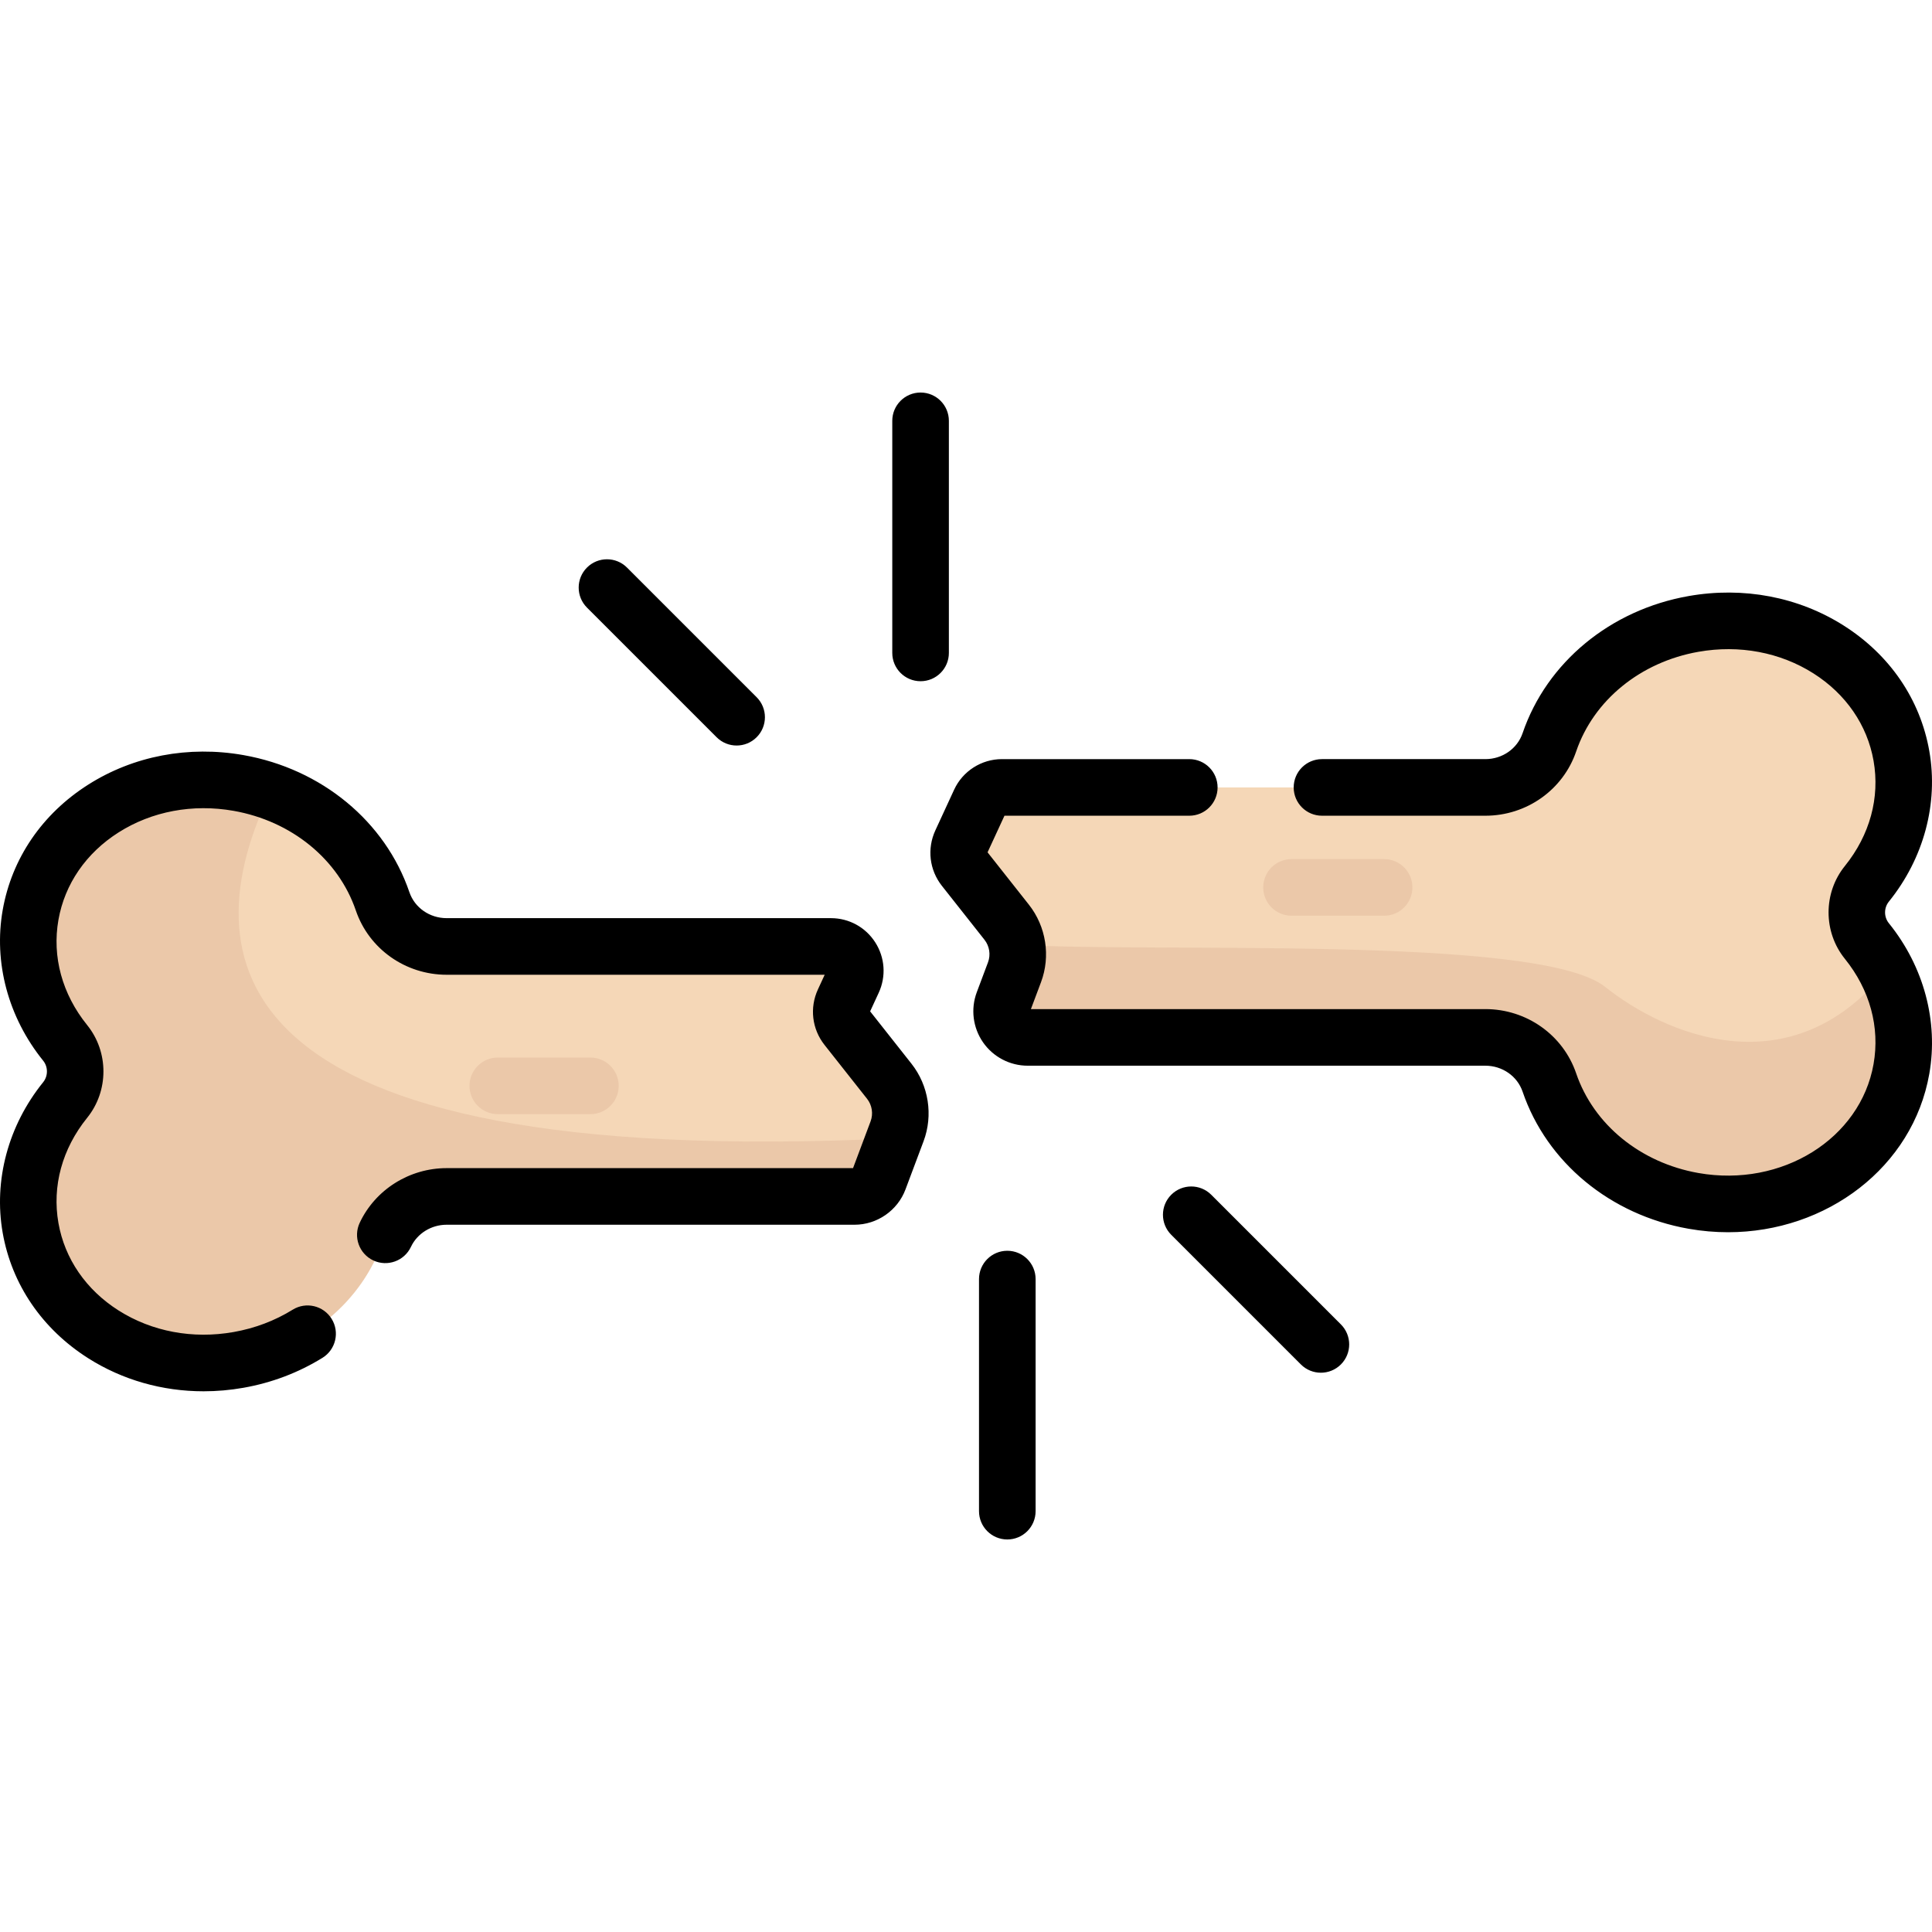 <?xml version="1.0" encoding="iso-8859-1"?>
<!-- Generator: Adobe Illustrator 19.0.0, SVG Export Plug-In . SVG Version: 6.00 Build 0)  -->
<svg version="1.1" id="Capa_1" xmlns="http://www.w3.org/2000/svg" xmlns:xlink="http://www.w3.org/1999/xlink" x="0px" y="0px"
	 viewBox="0 0 512 512" style="enable-background:new 0 0 512 512;" xml:space="preserve">
<path style="fill:#F5D7B7;" d="M223.567,265.348l2.49-5.393c1.969-4.265-1.146-9.136-5.844-9.136H118.37
	c-7.615,0-14.515-4.747-16.973-11.956c-5.301-15.545-19.646-28.101-38.2-31.372c-26.208-4.621-50.875,11.032-55.094,34.96
	c-2.173,12.324,1.506,24.435,9.164,33.918c3.566,4.416,3.566,10.73,0,15.146c-7.657,9.483-11.337,21.593-9.164,33.918
	c4.219,23.929,28.886,39.581,55.094,34.96c18.554-3.271,32.899-15.827,38.2-31.372c2.458-7.207,9.358-11.956,16.973-11.956h108.097
	c2.882,0,5.462-1.788,6.475-4.486l4.792-12.776c1.679-4.477,0.895-9.508-2.069-13.26l-11.279-14.282
	C222.833,270.294,222.517,267.622,223.567,265.348z"/>
<path style="opacity:0.1;fill:#8D4330;enable-background:new    ;" d="M232.942,312.579l4.094-10.916
	c-182.145,8.65-185.924-49.321-165.291-91.891c-2.733-0.973-5.579-1.758-8.548-2.281c-26.208-4.621-50.875,11.032-55.094,34.96
	c-2.173,12.325,1.506,24.435,9.164,33.918c3.566,4.416,3.566,10.73,0,15.146c-7.657,9.483-11.337,21.594-9.164,33.918
	c4.219,23.929,28.886,39.581,55.094,34.96c18.553-3.271,32.899-15.827,38.2-31.373c2.458-7.207,9.358-11.956,16.973-11.956h108.097
	C229.35,317.066,231.93,315.278,232.942,312.579z"/>
<path style="fill:#F5D7B7;" d="M494.733,234.226c7.657-9.483,11.337-21.594,9.164-33.918c-4.219-23.929-28.886-39.581-55.094-34.96
	c-18.553,3.271-32.899,15.827-38.2,31.372c-2.458,7.207-9.358,11.956-16.973,11.956H265.512c-2.51,0-4.791,1.459-5.844,3.738
	l-4.982,10.79c-1.05,2.275-0.734,4.947,0.819,6.913l11.279,14.282c2.964,3.753,3.748,8.782,2.069,13.26l-2.97,7.918
	c-1.696,4.521,1.646,9.345,6.475,9.345h121.272c7.615,0,14.515,4.747,16.973,11.956c5.301,15.545,19.647,28.101,38.2,31.372
	c26.208,4.621,50.875-11.031,55.094-34.96c2.173-12.324-1.506-24.435-9.164-33.918C491.167,244.955,491.167,238.642,494.733,234.226
	z"/>
<g>
	<path style="opacity:0.1;fill:#8D4330;enable-background:new    ;" d="M156.463,295.261H131.92c-4.142,0-7.5-3.358-7.5-7.5
		c0-4.142,3.358-7.5,7.5-7.5h24.542c4.142,0,7.5,3.358,7.5,7.5C163.963,291.902,160.605,295.261,156.463,295.261z"/>
	<path style="opacity:0.1;fill:#8D4330;enable-background:new    ;" d="M366.806,242.673h-24.541c-4.142,0-7.5-3.358-7.5-7.5
		c0-4.142,3.358-7.5,7.5-7.5h24.541c4.143,0,7.5,3.358,7.5,7.5C374.307,239.314,370.95,242.673,366.806,242.673z"/>
	<path style="opacity:0.1;fill:#8D4330;enable-background:new    ;" d="M499.835,257.214c-25.029,31.119-58.164,17.287-74.481,4.3
		c-17.491-13.921-120.929-8.882-155.888-11.181c0.456,2.416,0.28,4.947-0.613,7.325l-2.97,7.918
		c-1.696,4.521,1.646,9.345,6.475,9.345H393.63c7.615,0,14.515,4.747,16.973,11.956c5.301,15.545,19.647,28.101,38.2,31.372
		c26.208,4.621,50.875-11.031,55.094-34.96C505.507,274.151,503.894,265.133,499.835,257.214z"/>
</g>
<path d="M189.91,195.375c1.464,1.464,3.384,2.197,5.303,2.197s3.839-0.732,5.303-2.197c2.929-2.929,2.929-7.678,0-10.607
	l-34.357-34.357c-2.929-2.929-7.678-2.929-10.607,0c-2.929,2.929-2.929,7.678,0,10.607L189.91,195.375z M243.962,180.532
	c4.142,0,7.5-3.358,7.5-7.5v-61.507c0-4.142-3.358-7.5-7.5-7.5c-4.142,0-7.5,3.358-7.5,7.5v61.507
	C236.462,177.174,239.82,180.532,243.962,180.532z M230.595,268.02l2.272-4.921c2.003-4.337,1.661-9.33-0.913-13.354
	c-2.574-4.024-6.963-6.426-11.741-6.426H118.369c-4.503,0-8.471-2.763-9.874-6.876c-6.396-18.756-23.254-32.68-43.996-36.338
	c-14.522-2.561-29.124,0.219-41.113,7.827c-12.208,7.746-20.258,19.543-22.669,33.217c-2.452,13.909,1.453,28.464,10.715,39.933
	c1.338,1.657,1.338,4.063,0,5.721C2.17,298.272-1.735,312.828,0.717,326.735c2.411,13.674,10.463,25.471,22.669,33.217
	c9.082,5.762,19.66,8.756,30.57,8.755c3.493,0,7.021-0.307,10.544-0.928c7.528-1.328,14.579-4,20.957-7.941
	c3.523-2.178,4.614-6.8,2.437-10.324c-2.178-3.522-6.798-4.615-10.324-2.436c-4.753,2.938-10.028,4.933-15.675,5.929
	c-10.828,1.911-21.65-0.122-30.472-5.72c-8.604-5.459-14.263-13.684-15.933-23.155c-1.724-9.78,0.979-19.689,7.611-27.904
	c5.749-7.119,5.749-17.452,0-24.57c-6.632-8.214-9.337-18.123-7.611-27.904c1.67-9.473,7.328-17.696,15.934-23.156
	c8.822-5.598,19.645-7.631,30.472-5.72c15.356,2.708,27.773,12.827,32.403,26.406c3.475,10.19,13.149,17.035,24.071,17.035h100.182
	l-1.793,3.884c-2.247,4.865-1.579,10.501,1.743,14.707l11.279,14.282c1.328,1.681,1.685,3.97,0.932,5.977l-4.649,12.397H118.369
	c-9.858,0-18.9,5.684-23.039,14.48c-1.763,3.748-0.154,8.216,3.594,9.98c3.747,1.763,8.216,0.154,9.98-3.594
	c1.676-3.563,5.391-5.865,9.465-5.865h108.097c5.973,0,11.398-3.758,13.498-9.354l4.792-12.776
	c2.586-6.893,1.358-14.766-3.205-20.543L230.595,268.02z M500.568,244.66c-1.339-1.658-1.339-4.064,0-5.722
	c9.263-11.471,13.167-26.025,10.714-39.932c-2.41-13.674-10.462-25.471-22.668-33.217c-11.989-7.607-26.59-10.389-41.114-7.827
	c-20.74,3.657-37.599,17.581-43.996,36.337c-1.402,4.113-5.37,6.876-9.874,6.876h-43.29c-4.143,0-7.5,3.358-7.5,7.5
	c0,4.142,3.357,7.5,7.5,7.5h43.29c10.924,0,20.597-6.846,24.071-17.035c4.631-13.581,17.047-23.699,32.403-26.406
	c10.824-1.911,21.649,0.122,30.472,5.72c8.605,5.46,14.264,13.684,15.934,23.156c1.725,9.779-0.979,19.688-7.611,27.903
	c-5.748,7.118-5.748,17.452,0,24.571c6.633,8.213,9.337,18.122,7.611,27.903c-3.493,19.818-24.317,32.771-46.405,28.877
	c-15.356-2.708-27.773-12.827-32.403-26.406c-3.475-10.189-13.148-17.035-24.071-17.035h-120.43l2.675-7.127
	c2.586-6.894,1.357-14.766-3.206-20.543l-10.957-13.875l4.479-9.701h48.98c4.143,0,7.5-3.358,7.5-7.5c0-4.142-3.357-7.5-7.5-7.5
	h-49.659c-5.416,0-10.384,3.177-12.655,8.094l-4.982,10.791c-2.246,4.866-1.578,10.502,1.743,14.706l11.279,14.283
	c1.328,1.681,1.686,3.971,0.933,5.976l-2.971,7.919c-1.66,4.426-1.043,9.389,1.649,13.274s7.121,6.204,11.849,6.204h121.273
	c4.503,0,8.471,2.763,9.874,6.875c6.396,18.756,23.254,32.68,43.996,36.338c3.518,0.62,7.013,0.919,10.452,0.919
	c26.124-0.001,48.975-17.253,53.331-41.963C513.736,270.683,509.831,256.128,500.568,244.66z M266.946,331.468
	c-4.143,0-7.5,3.358-7.5,7.5v61.507c0,4.142,3.357,7.5,7.5,7.5s7.5-3.358,7.5-7.5v-61.507
	C274.446,334.826,271.088,331.468,266.946,331.468z M320.997,316.625c-2.929-2.929-7.677-2.93-10.608,0
	c-2.929,2.929-2.929,7.678,0,10.607l34.356,34.357c1.465,1.465,3.384,2.197,5.304,2.197c1.919,0,3.839-0.732,5.304-2.197
	c2.929-2.929,2.929-7.678,0-10.607L320.997,316.625z"/>
<g>
</g>
<g>
</g>
<g>
</g>
<g>
</g>
<g>
</g>
<g>
</g>
<g>
</g>
<g>
</g>
<g>
</g>
<g>
</g>
<g>
</g>
<g>
</g>
<g>
</g>
<g>
</g>
<g>
</g>
</svg>
